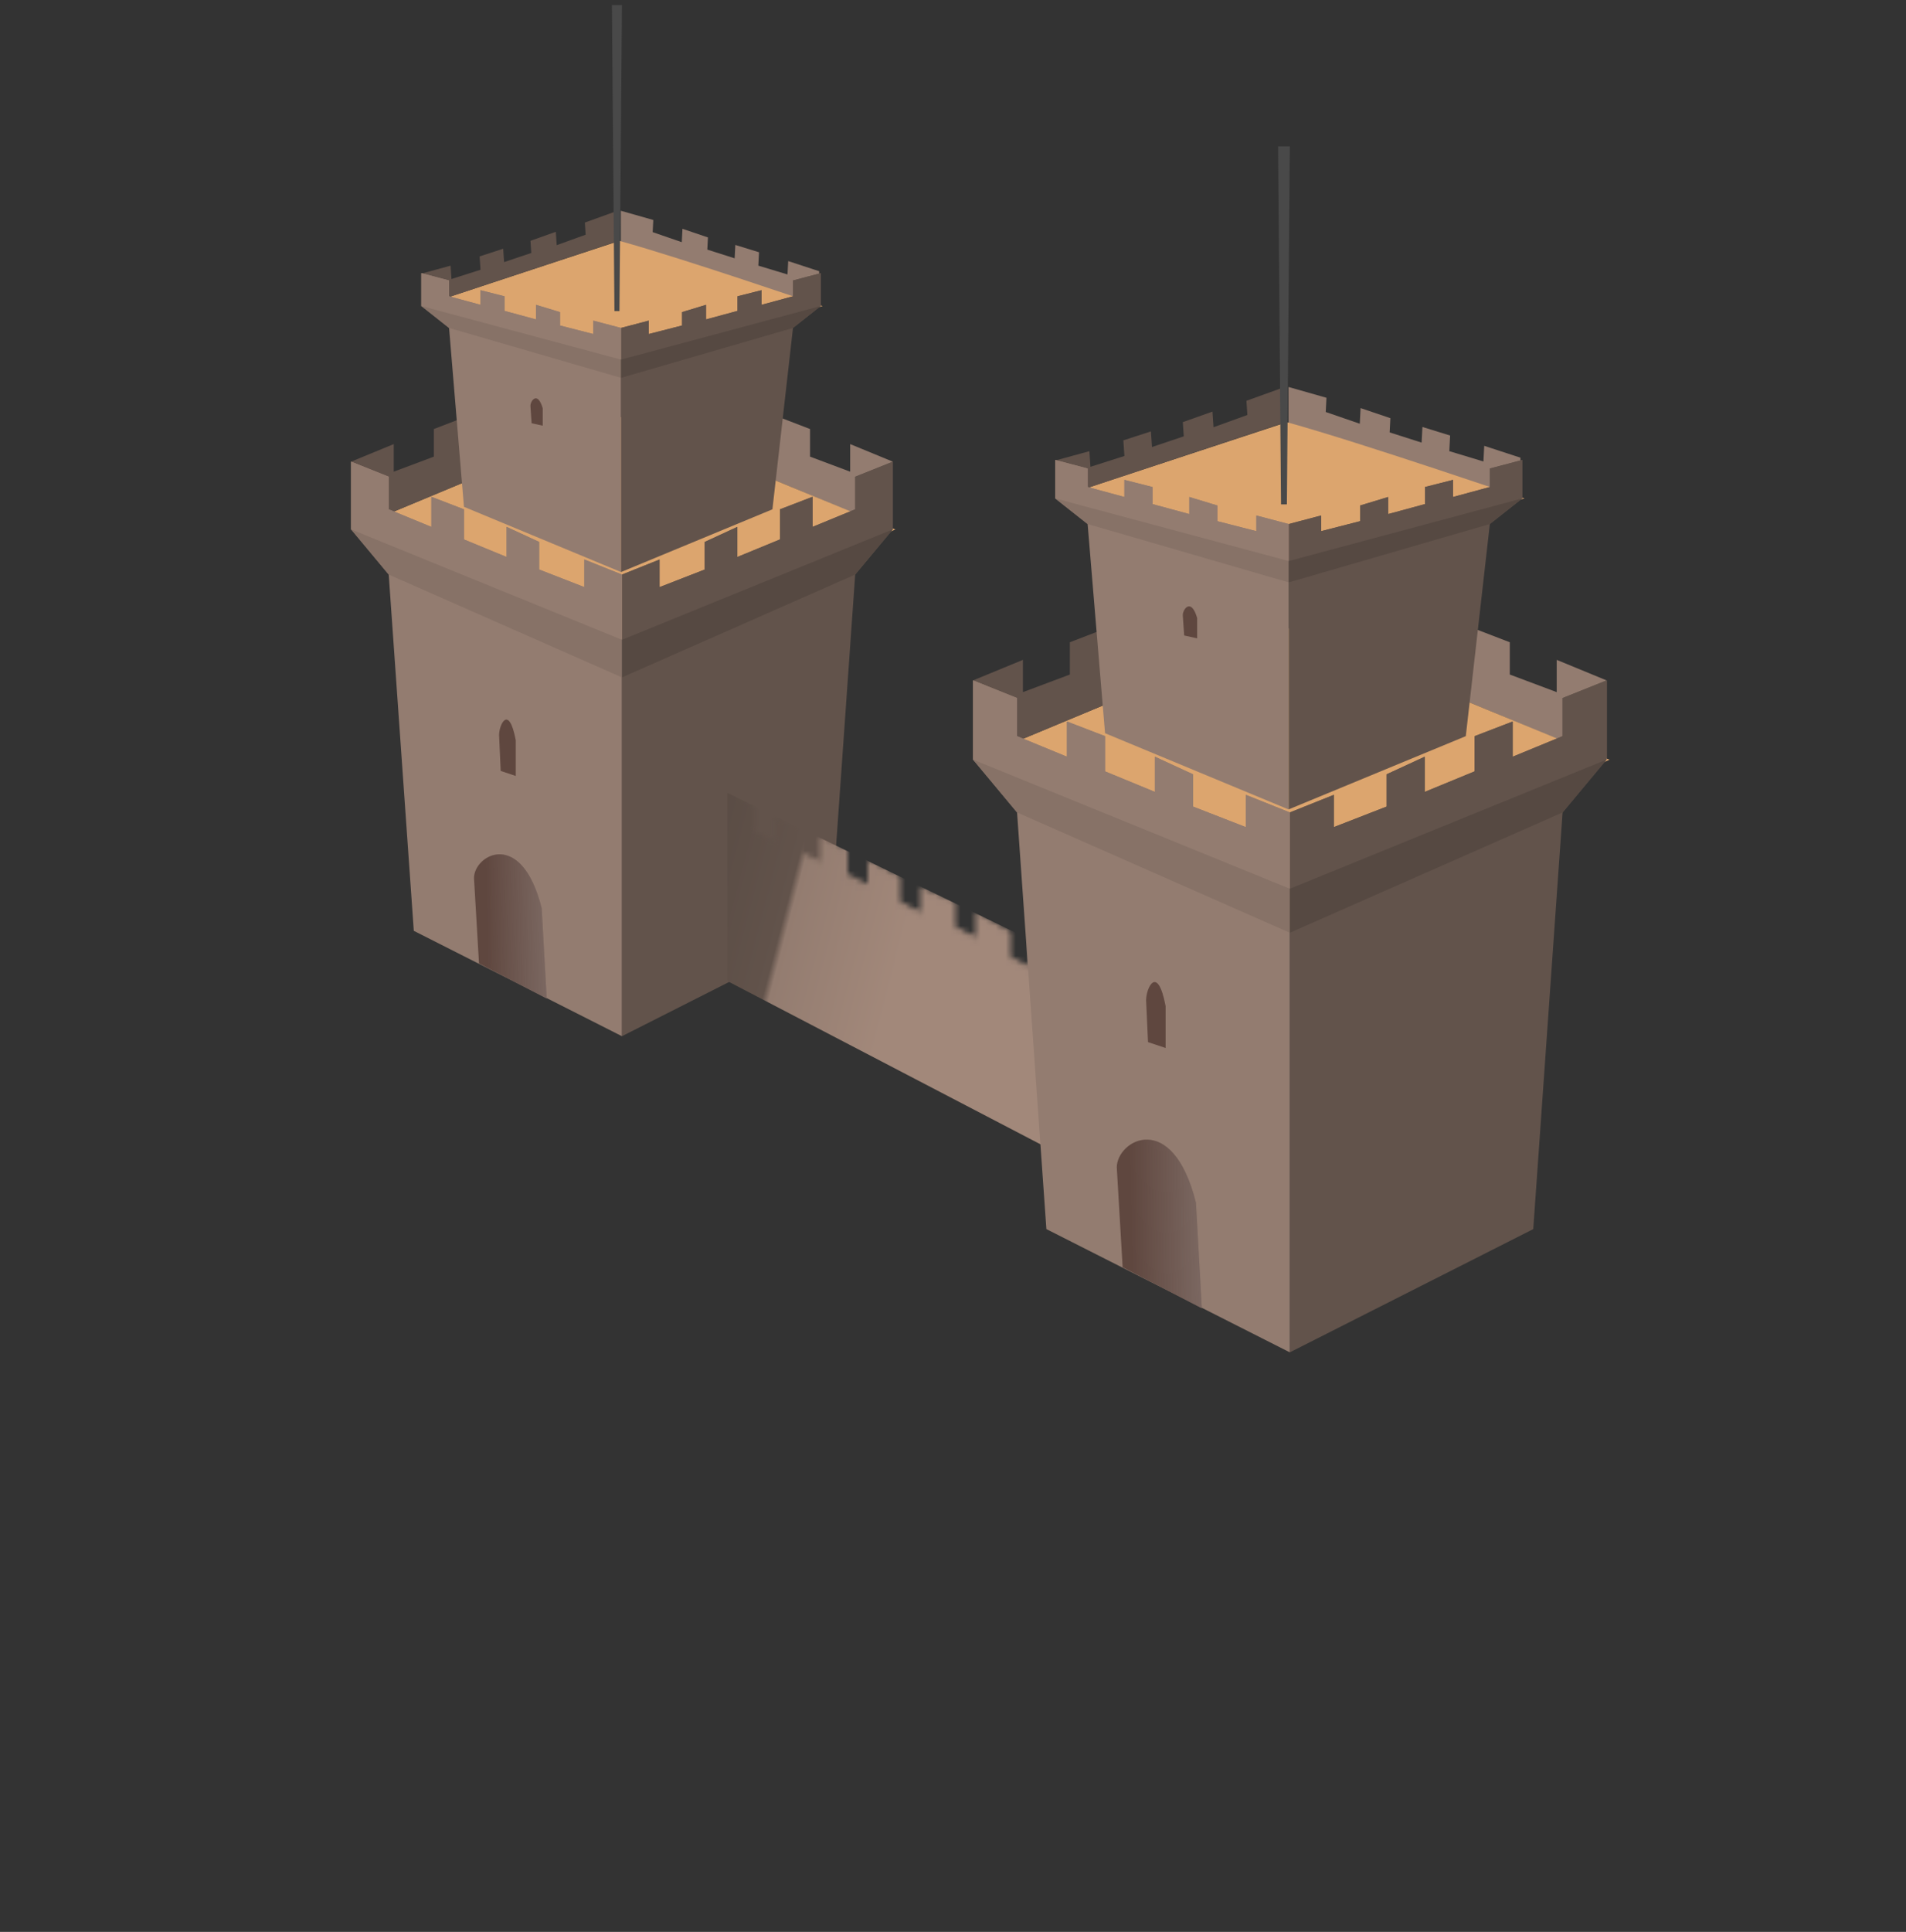 <svg width="380" height="385" viewBox="0 0 380 385" fill="none" xmlns="http://www.w3.org/2000/svg">
<rect x="0" y="0" width="380" height="385" fill="#333333" stroke="none"/>
<path d="M169.5 88.5L178 92V105.5L124 83V70.5L132.5 74.5V79.5L140.5 83V77.5L147.5 80.5V85.5L155 88.5V83L161.5 85.5V91L169.5 94V88.5Z" fill="#937C70"/>
<path d="M70 105.5L124 83C141.833 90.5 178.1 105.5 178.5 105.5C179 105.5 125.5 127.5 124.5 127.5C123.7 127.5 87.833 112.833 70 105.5Z" fill="#DCA56E"/>
<path d="M78.5 88.5L70 92V105.5L124 83V70.5L115.5 74.5V79.5L107.5 83V77.5L100.5 80.5V85.5L93 88.5V83L86.5 85.5V91L78.5 94V88.5Z" fill="#62534B"/>
<path d="M124 125V206.5L82.5 185.5L77.5 114.5L70 105.5V92L77.5 95V101.5L86 105V99L92.5 101.5V107.5L101 111V105L107.5 108V113.5L116.5 117V111.5L124 114.5V125Z" fill="#937C70"/>
<path d="M124 125V206.5L165.5 185.5L170.5 114.5L178 105.5V92L170.5 95V101.5L162 105V99L155.5 101.5V107.5L147 111V105L140.5 108V113.5L131.5 117V111.5L124 114.5V125Z" fill="#62534B"/>
<path d="M124 114.5V127.5L178 105.5V92L170.5 95V101.5L162 105V99L155.5 101.5V107.5L147 111V105L140.5 108V113.5L131.5 117V111.5L124 114.5Z" fill="#62534B"/>
<path d="M124 114.5V127.5L70 105.5V92L77.5 95V101.5L86 105V99L92.5 101.5V107.5L101 111V105L107.5 108V113.5L116.5 117V111.5L124 114.5Z" fill="#937C70"/>
<path d="M77.5 114.5L70 105.5L124 127.5V135L77.5 114.5Z" fill="#877267"/>
<path d="M170.5 114.5L178 105.5L124 127.5V135L170.5 114.5Z" fill="#564942"/>
<path d="M94.5 175C94.5 170.324 104 165 108 181L109 199L95.5 192L94.5 175Z" fill="#5F473F"/>
<path d="M94.5 175C94.5 170.324 104 165 108 181L109 199L95.5 192L94.5 175Z" fill="url(#paint0_linear)" fill-opacity="0.5"/>
<path d="M99.5 146.5C99.5 144.386 101.446 140.267 102.825 147.5V154.638L99.825 153.638L99.5 146.5Z" fill="#5F473F"/>
<path d="M157.142 52.029L163.313 54.048L163.313 61L123.777 48.263L123.777 42L130.248 43.84L130.123 46.264L135.926 48.263L136.063 45.598L141.143 47.317L141.018 49.741L146.465 51.479L146.603 48.814L151.326 50.272L151.189 52.938L157.005 54.695L157.142 52.029Z" fill="#937C70"/>
<path d="M84 60.985L123.5 48C136.649 51.64 163.703 60.985 163.997 60.985C164.366 60.985 124.92 71.662 124.183 71.662C123.593 71.662 97.149 64.544 84 60.985Z" fill="#DCA56E"/>
<path d="M89.833 52.941L84.126 54.5L84.126 61L123.129 48.053L123.129 42L116.602 44.352L116.763 46.774L110.99 48.86L110.813 46.196L105.76 47.991L105.921 50.412L100.5 52.232L100.323 49.569L95.621 51.097L95.799 53.76L90.01 55.604L89.833 52.941Z" fill="#62534B"/>
<path d="M123.814 70.448V114L92.5 101L89.53 65.353L84 60.985V54.434L89.53 55.89V59.044L95.797 60.743V57.831L100.589 59.044V61.956L106.856 63.654V60.743L111.649 62.199V64.868L118.285 66.566V63.897L123.814 65.353V70.448Z" fill="#937C70"/>
<path d="M123.814 70.448V114L154 101.5L158.099 65.353L163.629 60.985V54.434L158.099 55.89V59.044L151.832 60.743V57.831L147.039 59.044V61.956L140.772 63.654V60.743L135.98 62.199V64.868L129.344 66.566V63.897L123.814 65.353V70.448Z" fill="#62534B"/>
<path d="M123.814 65.353V71.662L163.629 60.985V54.434L158.099 55.89V59.044L151.832 60.743V57.831L147.039 59.044V61.956L140.772 63.654V60.743L135.98 62.199V64.868L129.344 66.566V63.897L123.814 65.353Z" fill="#62534B"/>
<path d="M123.814 65.353V71.662L84 60.985V54.434L89.53 55.89V59.044L95.797 60.743V57.831L100.589 59.044V61.956L106.856 63.654V60.743L111.649 62.199V64.868L118.285 66.566V63.897L123.814 65.353Z" fill="#937C70"/>
<path d="M89.53 65.353L84 60.985L123.814 71.662V75.302L89.53 65.353Z" fill="#877267"/>
<path d="M158.099 65.353L163.629 60.985L123.814 71.662V75.302L158.099 65.353Z" fill="#564942"/>
<path d="M105.75 80.882C105.75 79.856 107.185 77.857 108.202 81.368V84.832L105.99 84.346L105.75 80.882Z" fill="#5F473F"/>
<path d="M122 1H124L123.5 62H122.5L122 1Z" fill="#494949"/>
<mask id="mask0" mask-type="alpha" maskUnits="userSpaceOnUse" x="143" y="155" width="81" height="85">
<path d="M168.5 174.5V169.5L164 167.5V172.5L159 170V165L155 163.5V168.5L150 166V161L144 156.5V198C170.5 211.667 223.5 238.9 223.5 238.5C223.5 238.1 222.833 206.667 222.5 191L206 188.5V193.5L201 191V186L195 182.5V187.5L190 185V180L184 177.5V182.5L179 180V175L173.5 172V177L168.5 174.5Z" fill="#C4C4C4" stroke="black"/>
</mask>
<g mask="url(#mask0)">
<path d="M145 158V195.5L227.5 238.5V198L145 158Z" fill="url(#paint1_linear)"/>
</g>
<path d="M310.364 131.5L320.305 135.593V151.381L257.153 125.068V110.449L267.093 115.127V120.975L276.449 125.068V118.636L284.636 122.144V127.992L293.407 131.5V125.068L301.008 127.992V134.424L310.364 137.932V131.5Z" fill="#937C70"/>
<path d="M194 151.381L257.153 125.068C278.008 133.839 320.422 151.381 320.89 151.381C321.475 151.381 258.907 177.11 257.737 177.11C256.802 177.11 214.856 159.958 194 151.381Z" fill="#DCA56E"/>
<path d="M203.941 131.5L194 135.593V151.381L257.153 125.068V110.449L247.212 115.127V120.975L237.856 125.068V118.636L229.669 122.144V127.992L220.898 131.5V125.068L213.297 127.992V134.424L203.941 137.932V131.5Z" fill="#62534B"/>
<path d="M257.153 174.186V269.5L208.619 244.941L202.771 161.907L194 151.381V135.593L202.771 139.102V146.703L212.712 150.797V143.78L220.314 146.703V153.72L230.254 157.814V150.797L237.856 154.305V160.737L248.381 164.831V158.398L257.153 161.907V174.186Z" fill="#937C70"/>
<path d="M257.153 174.186V269.5L305.686 244.941L311.534 161.907L320.305 151.381V135.593L311.534 139.102V146.703L301.593 150.797V143.78L293.991 146.703V153.72L284.051 157.814V150.797L276.449 154.305V160.737L265.924 164.831V158.398L257.153 161.907V174.186Z" fill="#62534B"/>
<path d="M257.153 161.907V177.11L320.305 151.381V135.593L311.534 139.102V146.703L301.593 150.797V143.78L293.991 146.703V153.72L284.051 157.814V150.797L276.449 154.305V160.737L265.924 164.831V158.398L257.153 161.907Z" fill="#62534B"/>
<path d="M257.153 161.907V177.11L194 151.381V135.593L202.771 139.102V146.703L212.712 150.797V143.78L220.314 146.703V153.72L230.254 157.814V150.797L237.856 154.305V160.737L248.381 164.831V158.398L257.153 161.907Z" fill="#937C70"/>
<path d="M202.771 161.907L194 151.381L257.153 177.11V185.881L202.771 161.907Z" fill="#877267"/>
<path d="M311.534 161.907L320.305 151.381L257.153 177.11V185.881L311.534 161.907Z" fill="#564942"/>
<path d="M222.653 232.661C222.653 227.192 233.763 220.966 238.441 239.678L239.61 260.729L223.822 252.542L222.653 232.661Z" fill="#5F473F"/>
<path d="M222.653 232.661C222.653 227.192 233.763 220.966 238.441 239.678L239.61 260.729L223.822 252.542L222.653 232.661Z" fill="url(#paint2_linear)" fill-opacity="0.5"/>
<path d="M228.5 199.331C228.5 196.858 230.776 192.041 232.389 200.5V208.847L228.88 207.678L228.5 199.331Z" fill="#5F473F"/>
<path d="M295.912 88.848L303.129 91.209L303.129 99.339L256.891 84.444L256.891 77.119L264.459 79.271L264.313 82.105L271.1 84.444L271.26 81.326L277.201 83.337L277.055 86.171L283.426 88.205L283.586 85.087L289.11 86.793L288.95 89.91L295.751 91.965L295.912 88.848Z" fill="#937C70"/>
<path d="M210.373 99.322L256.568 84.136C271.945 88.392 303.584 99.322 303.929 99.322C304.36 99.322 258.229 111.808 257.367 111.808C256.677 111.808 225.75 103.484 210.373 99.322Z" fill="#DCA56E"/>
<path d="M217.194 89.914L210.521 91.737L210.521 99.339L256.134 84.197L256.134 77.119L248.501 79.87L248.689 82.701L241.938 85.141L241.731 82.026L235.821 84.125L236.009 86.957L229.669 89.085L229.462 85.97L223.964 87.757L224.171 90.872L217.401 93.028L217.194 89.914Z" fill="#62534B"/>
<path d="M256.935 110.389V161.322L220.314 146.119L216.84 104.43L210.373 99.322V91.66L216.84 93.362V97.052L224.169 99.038V95.633L229.774 97.052V100.457L237.103 102.443V99.038L242.708 100.741V103.862L250.468 105.849V102.727L256.935 104.43V110.389Z" fill="#937C70"/>
<path d="M256.935 110.389V161.291L292.237 146.703L297.031 104.43L303.498 99.322V91.66L297.031 93.362V97.052L289.702 99.038V95.633L284.097 97.052V100.457L276.768 102.443V99.038L271.163 100.741V103.862L263.402 105.849V102.727L256.935 104.43V110.389Z" fill="#62534B"/>
<path d="M256.935 104.43V111.808L303.498 99.322V91.66L297.031 93.362V97.052L289.702 99.038V95.633L284.097 97.052V100.457L276.768 102.443V99.038L271.163 100.741V103.862L263.402 105.849V102.727L256.935 104.43Z" fill="#62534B"/>
<path d="M256.935 104.43V111.808L210.373 99.322V91.66L216.84 93.362V97.052L224.169 99.038V95.633L229.774 97.052V100.457L237.103 102.443V99.038L242.708 100.741V103.862L250.468 105.849V102.727L256.935 104.43Z" fill="#937C70"/>
<path d="M216.84 104.43L210.373 99.322L256.935 111.808V116.064L216.84 104.43Z" fill="#877267"/>
<path d="M297.031 104.43L303.498 99.322L256.935 111.808V116.064L297.031 104.43Z" fill="#564942"/>
<path d="M235.81 122.591C235.81 121.391 237.488 119.054 238.677 123.159V127.21L236.09 126.642L235.81 122.591Z" fill="#5F473F"/>
<path d="M254.814 29.169H257.153L256.568 100.508H255.398L254.814 29.169Z" fill="#494949"/>
<defs>
<linearGradient id="paint0_linear" x1="117" y1="189.5" x2="97.092" y2="189.874" gradientUnits="userSpaceOnUse">
<stop offset="0.064" stop-color="#F3F3F3" stop-opacity="0.58"/>
<stop offset="1" stop-color="white" stop-opacity="0"/>
</linearGradient>
<linearGradient id="paint1_linear" x1="181" y1="185" x2="117.5" y2="168.5" gradientUnits="userSpaceOnUse">
<stop stop-color="#A2887A"/>
<stop offset="0.354" stop-color="#937C70"/>
<stop offset="0.375" stop-color="#62534B"/>
<stop offset="1" stop-color="#50443D"/>
</linearGradient>
<linearGradient id="paint2_linear" x1="248.966" y1="249.619" x2="225.683" y2="250.056" gradientUnits="userSpaceOnUse">
<stop offset="0.064" stop-color="#F3F3F3" stop-opacity="0.58"/>
<stop offset="1" stop-color="white" stop-opacity="0"/>
</linearGradient>
</defs>
</svg>
